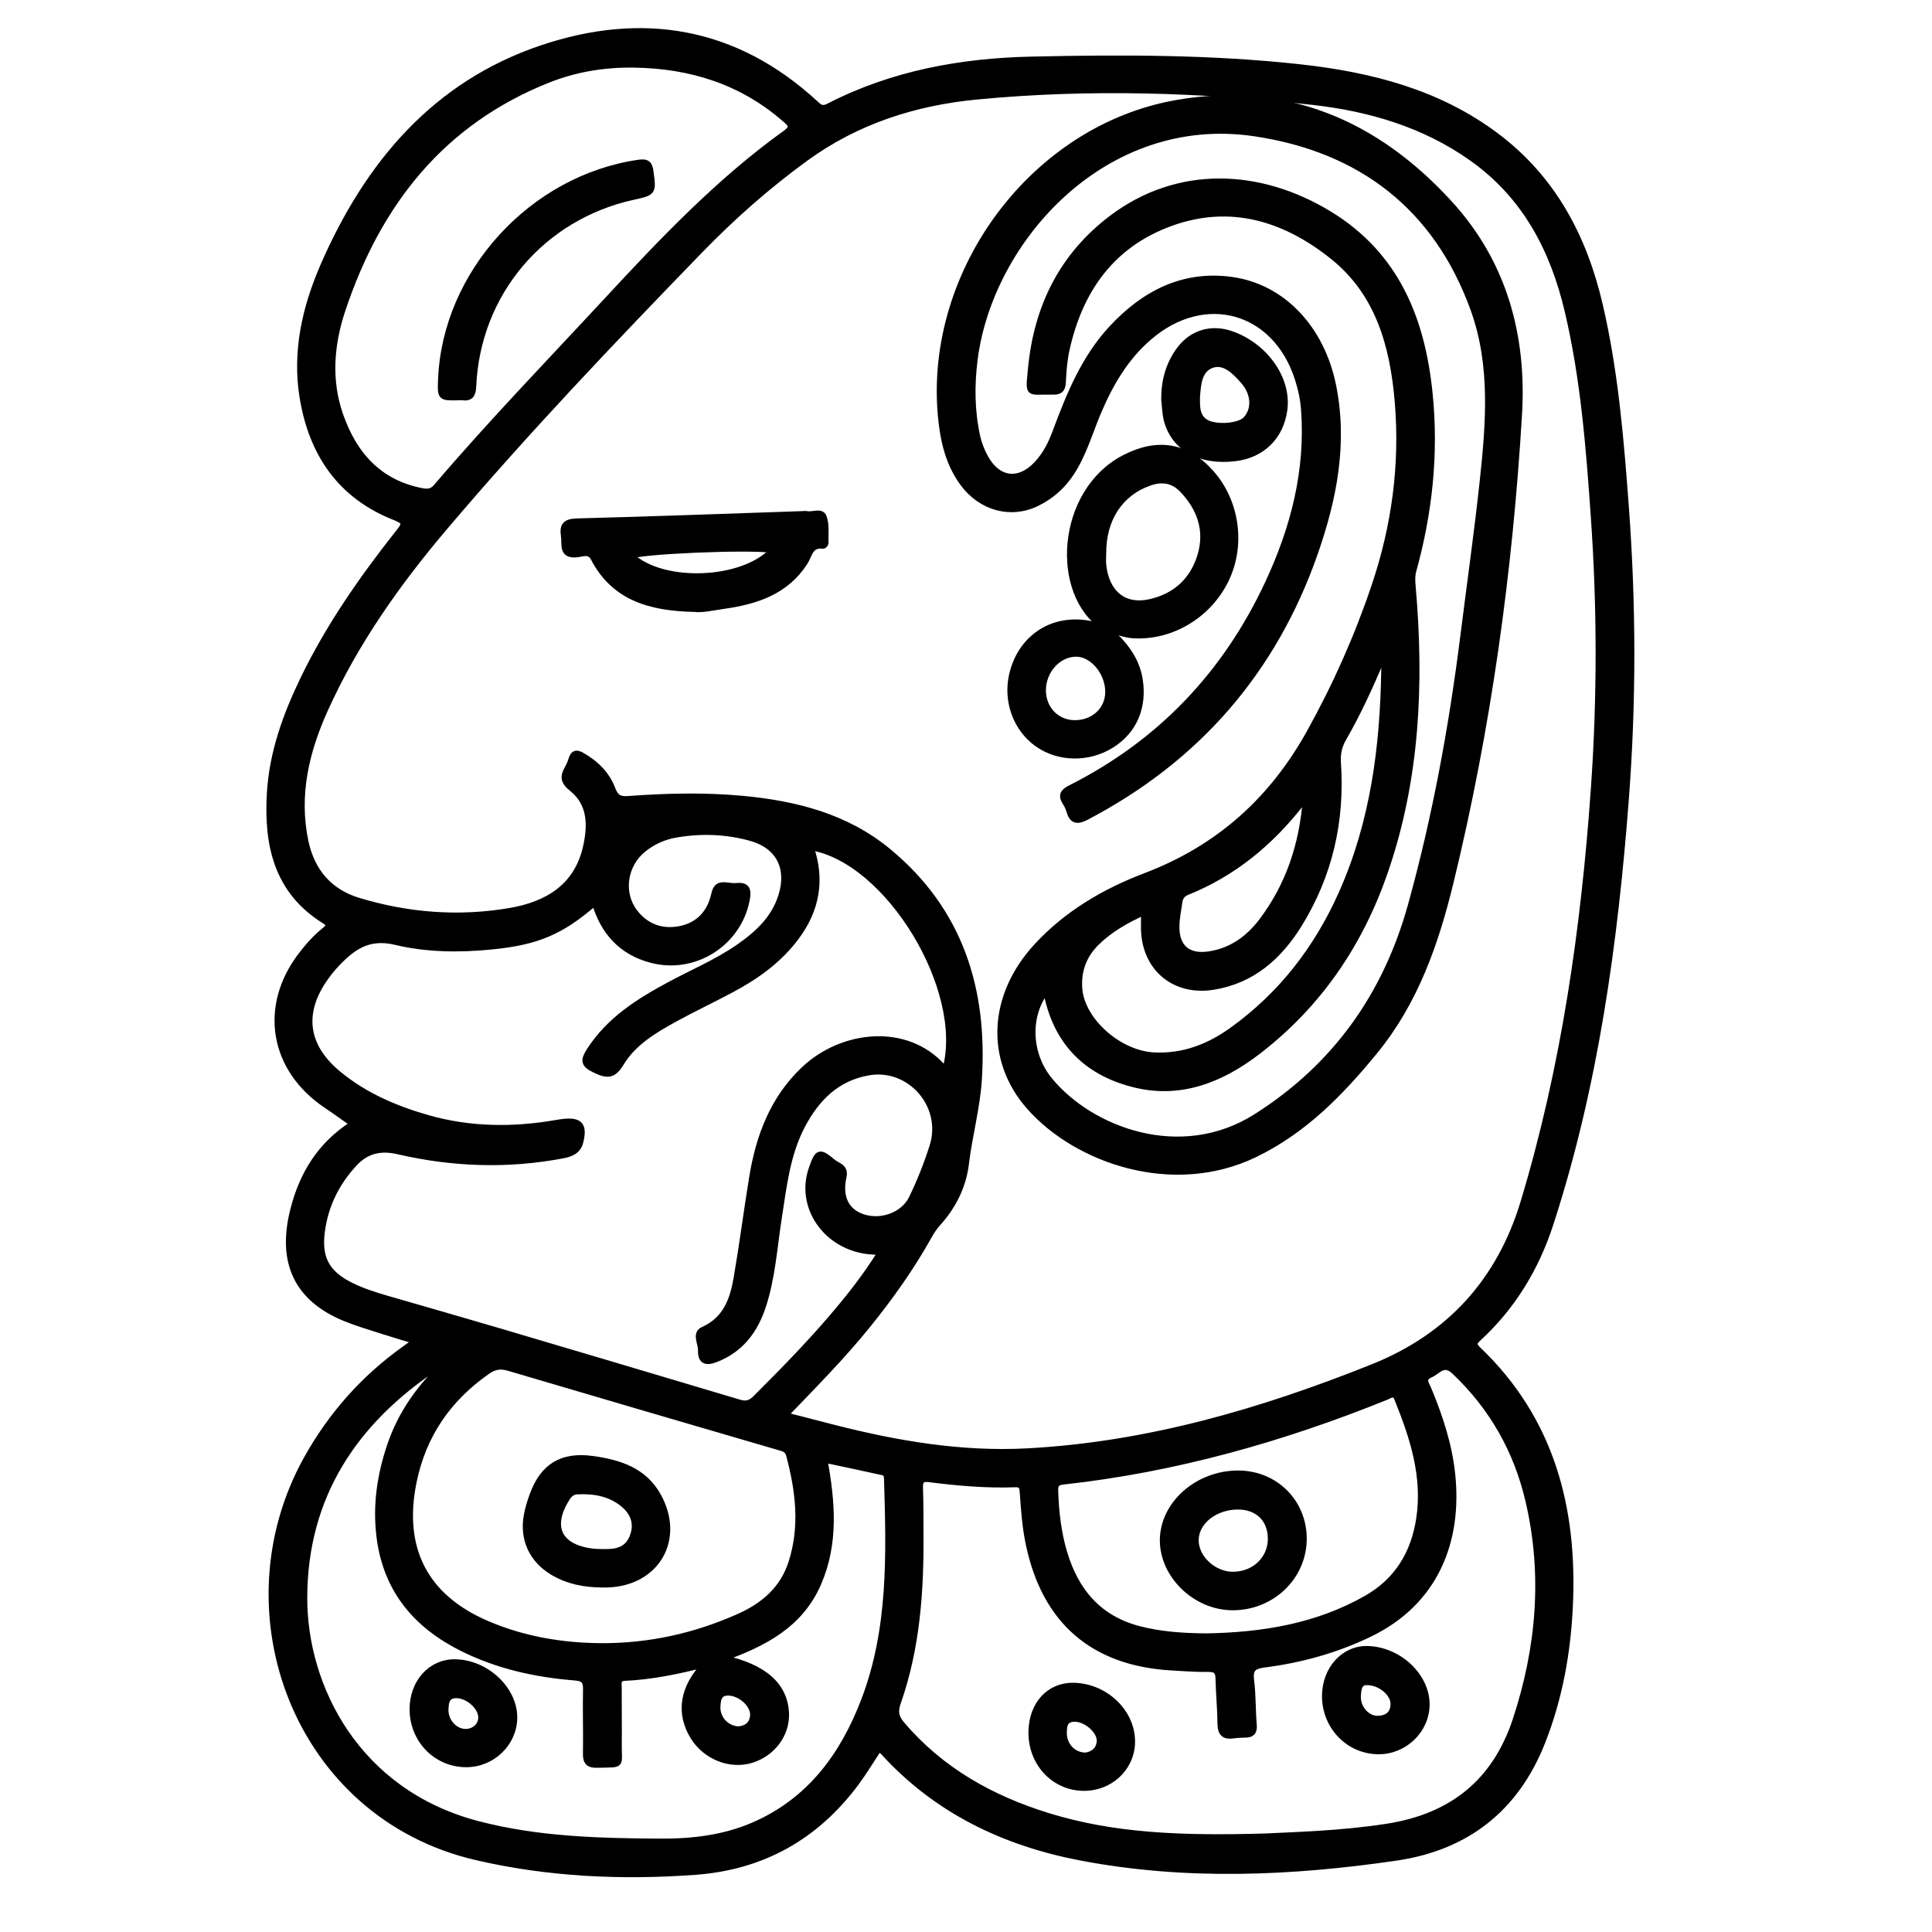 <?xml version="1.0" encoding="utf-8"?>
<!-- Generator: Adobe Illustrator 23.0.0, SVG Export Plug-In . SVG Version: 6.00 Build 0)  -->
<svg version="1.0" xmlns="http://www.w3.org/2000/svg" xmlns:xlink="http://www.w3.org/1999/xlink" x="0px" y="0px"
	 viewBox="0 0 3000 3000" style="enable-background:new 0 0 3000 3000;" xml:space="preserve">
<style type="text/css">
	.st0{stroke:#000000;stroke-width:10;stroke-miterlimit:10;}
</style>
<g id="Layer_1">
</g>
<g id="Layer_2">
	<g>
		<path class="st0" d="M1364.9,2714.3c-12.2,18.4-23.3,37-36.1,54.2c-62.1,83.4-144.9,130-248.9,137.7
			c-114.7,8.4-228.8,3.2-340.8-22.9c-277.6-64.8-394.7-379.8-262.9-617.3c38.1-68.6,88.7-125.7,152.5-171.2c4.9-3.5,9.7-7,17.3-12.5
			c-20.4-6.2-38.2-11.4-55.8-17.1c-18-5.8-36.2-11.2-53.7-18.3c-74.3-30.3-101.3-85.9-81-167.2c13.9-55.7,42-102.2,93.1-134.5
			c-14.6-10.3-27.9-20-41.6-29.2c-83.5-56-100-152.8-39.2-232.4c10.7-14,22.3-27.3,36.1-38.3c7.2-5.8,10.1-9.8,0-16
			c-74-46.1-89.2-118-84.5-197.6c3.7-63.1,24.9-121.4,52.2-177.8c39.8-82,91.6-156.2,147.9-227.3c9.8-12.3,11.6-16.7-6.2-23.7
			c-84.7-33.3-129.1-99.1-143.2-186.7c-11.4-71.1,4.3-138.9,32.4-203.6C571,255.5,675.2,131.1,841.6,75.1
			c155.4-52.3,300.2-28.6,424.2,85.8c6.4,5.9,10.9,9.9,20.7,4.8c98.8-51,205.5-70.4,315.2-72.8c139.3-3.1,278.8-3.3,417.6,12
			c109.2,12.1,214.3,38.9,304.3,106.7c88,66.3,135.8,157.1,160.3,262.5c24,103.2,32.6,208.3,40.4,313.4
			c11.2,151.4,11.5,302.9-0.1,454.2c-17.1,223.5-47.5,444.9-117.2,659.1c-22.1,67.9-58.3,127.8-111.2,176.6
			c-7.3,6.8-9.2,10.4-0.8,18.5c113.6,108.5,149.3,245.5,142.4,397c-3.3,72.6-16,143.6-42.8,211.7
			c-40.9,103.9-117.8,163.7-226.7,179.6c-162.7,23.8-326.3,30.9-488.7,0c-118.7-22.5-224.7-72.8-307.6-164.2
			C1369.5,2718.2,1367.3,2716.5,1364.9,2714.3z M1218.4,2197.7c27.4,7.1,51.5,13.3,75.6,19.5c98.7,25.2,198.6,42.2,300.8,36.8
			c187-9.9,364.3-61.7,536.9-130.8c119.2-47.7,197.6-133.9,234.6-257.1c62.9-208.8,93.6-423.2,108.9-640.1
			c10-141.2,9.9-282.6,0-423.8c-7.5-107.2-15.8-214.4-40.6-319.5c-22.6-95.8-66.1-178.6-148.1-237c-74.1-52.8-159.3-77.8-247.8-87.8
			c-173.7-19.5-348.2-25.1-522.4-8.3c-95.9,9.2-186.4,38.1-265.7,95.9c-58.7,42.7-113,90.6-163.4,142.5
			C951,528.5,816.1,670,689.6,819.2c-73.1,86.3-138.3,178.4-185.2,282.3c-29.5,65.4-45.6,133-30.5,205c9.7,46.2,36.9,78.5,81.9,92.3
			c77.4,23.6,156.9,29.7,236.6,16c57.3-9.9,103.7-37.1,117.8-99.2c7.6-33.4,7.8-67.8-21.8-91.4c-13.6-10.8-13.8-18.5-6.7-31
			c2.7-4.6,4.7-9.7,6.3-14.9c2.8-8.9,7.5-9.3,15-5.1c22,12.4,39.2,29.4,48,53c4.7,12.5,11.3,15.8,24,14.9
			c59.4-4.3,118.8-5.9,178.3-0.3c82.3,7.7,160.5,27.6,225.5,81.2c111.5,92,149.9,214,140.8,354.5c-2.8,44-14.8,86.5-20,130.2
			c-4.1,34.6-19.5,65.9-43.4,92.3c-5.4,6-10,12.8-13.9,19.9c-27.4,49.2-59.9,94.8-95.2,138.5
			C1308.1,2105.7,1264.4,2149.9,1218.4,2197.7z M1368.5,1943.7c-8.9-0.5-14.3-0.5-19.7-1.1c-66.1-7.4-108.6-69.2-88-127.8
			c9.3-26.5,11.4-27.4,32.7-9.8c6.9,5.7,19.4,7.2,16,22.1c-7.1,31.3,3.8,53.8,28.7,62.7c29.8,10.6,65.2-2.5,78-29
			c12.7-26.2,23.4-53.2,32.2-80.9c20-63.2-35.1-126.5-100.1-115c-48.8,8.6-79.9,39.6-102.3,81.5c-24.1,45.2-29.3,95.1-37,144.5
			c-7.2,46-10,92.8-24.7,137.4c-12.4,37.6-34.3,66.9-72.7,81.9c-14.9,5.8-23.3,3.8-22.8-13.9c0.3-10.6-9.6-25.4,3.2-31.1
			c35.9-16.1,46.5-47.3,52.3-81.3c8.9-51.9,15.6-104.2,24.1-156.2c10.4-63.3,32.3-121.5,80.2-166.8c59.3-56.1,158.5-67,215-3.9
			c1.2,1.3,3.2,1.9,5,2.9c33.2-123.5-89.3-325.4-210.1-344.7c17.7,50.8,9.2,97.3-22.4,139.7c-26.8,36-62.5,61.4-101.7,82.1
			c-28.6,15.2-57.9,29.1-86.4,44.7c-32.1,17.6-64.5,36.8-83.8,68.7c-12.2,20.3-21.6,19.5-40.4,10.5c-17.4-8.3-17.7-14.4-8.1-29.3
			c30.5-47.5,75.9-76.1,123.8-101.9c35.7-19.2,73.2-35,106.7-58c29.9-20.6,56.3-44.6,67.5-80.9c13.4-43.2-4.1-77.6-47.2-89.8
			c-38.2-10.8-77.4-12.1-116.5-5.5c-18.9,3.2-36.2,10.8-51.3,23c-30.1,24.4-36.3,68.3-13.4,98.1c17.8,23.1,42.3,31.7,70.1,26.5
			c29.3-5.5,47.7-25.5,53.9-54.1c2.7-12.5,7.9-15.1,18.7-13.8c5.4,0.7,10.9,1.4,16.2,0.9c16.2-1.6,17.5,6.9,15.2,19.9
			c-12.4,68.1-80.9,111.8-147.8,94.2c-46.7-12.3-74.4-43.6-87.9-89.2c-53.2,46.4-90.9,61.6-161.8,68.5c-49.6,4.8-99.8,4.2-147.3-7.2
			c-42.1-10.1-66.7,7.5-91.6,33.6c-6.5,6.8-12.5,14.2-18,21.9c-39,54.8-32,107,20.1,150c40.9,33.8,88.6,54.2,138.9,68.6
			c65.9,18.8,133,19.3,200.2,7.6c34.6-6.1,43.5,0.5,36.6,28.9c-3.5,14.2-14.4,18.4-26.9,20.8c-85.6,16.3-170.9,13.3-255.5-6.3
			c-27.1-6.3-49.2-1.5-68.1,18.7c-28.6,30.6-46.1,66.6-51.1,108.1c-4.9,40.4,8.6,63.8,45,82c17.6,8.8,36.2,14.8,55.1,20.3
			c58.9,17,117.9,33.9,176.6,51.2c124.1,36.7,248.2,73.6,372.2,110.6c10.1,3,17.3,1.3,25.1-6.5c40.3-40.1,80-80.7,117.1-123.8
			C1318.3,2015.5,1344.6,1982.3,1368.5,1943.7z M1965.3,2852c44.9-2.3,117.2-4,188.9-15.2c100.5-15.7,167.9-69.5,199.8-166.4
			c36.6-111.4,46.5-224.8,19.8-339.7c-18.2-78.2-56.1-145.5-114.9-201.2c-17.3-16.4-25.8-0.5-37.9,4.7c-14.1,6.1-6.6,15-3.2,23.2
			c17.7,42.6,32.1,86.2,36.9,132.3c10.6,101.6-24.5,197.6-129.4,247.8c-51.8,24.8-106.2,39.7-162.7,46.9
			c-17.9,2.3-22.3,8.2-20.2,25.4c2.9,22.7,2.1,45.9,4.1,68.8c0.9,11.1-3.3,14.6-13.4,14.6c-6.1,0-12.2,0.4-18.2,1.2
			c-13.7,2-19.2-3.2-19.4-17.4c-0.2-23.6-2.6-47.3-3.1-70.9c-0.3-11.3-4.3-15-15.7-14.9c-19.6,0.2-39.2-1.2-58.8-2.4
			c-120.5-7.4-194.7-71.8-219.9-190.2c-5.7-26.6-7.6-53.5-9.5-80.4c-0.6-7.9-0.9-14.3-12.1-13.8c-44.7,1.7-89.2-2.3-133.5-7.9
			c-12.1-1.5-15.1,2.7-14.7,14.1c0.9,23.6,0.6,47.3,0.8,71c0.7,89-5.4,177.2-35.1,261.9c-5,14.1-3.3,23.1,6.1,34.2
			c60.7,71.5,139,115.2,227,142.4C1728.2,2851.4,1832.8,2855.9,1965.3,2852z M1095.6,2583.6c-44,11.4-84.3,19.5-125.5,21.4
			c-12.1,0.6-9.6,9.1-9.7,16c-0.1,29.1,0.4,58.2,0.1,87.3c-0.4,35.1,7.1,30.5-32.8,31.7c-13.2,0.4-17.7-3.6-17.5-17
			c0.6-33.1-0.6-66.3,0.1-99.4c0.3-13.6-3.5-18.1-17.8-19.2c-60.4-4.8-118.9-17.7-173.6-44.8c-71.9-35.6-118.5-90.3-129.1-172
			c-6.4-49.3,0.6-96.9,16.5-143.6c16.4-48.2,44.8-88.4,81.4-123.3c-4.1-3.1-6.4-0.9-8.5,0.4c-129.2,85.3-206.8,202.2-207.1,359.8
			c-0.3,138.4,81.4,302.3,269,351.6c93.1,24.5,188.4,26.9,283.8,27.5c49.5,0.3,98.7-5.3,144.9-25.2
			c87.9-37.9,139.7-108.7,172.5-194.8c42.2-110.7,38.9-226.7,35.4-342.5c-0.1-4.9-0.7-10.3-6.2-11.6c-29.9-6.7-59.9-12.9-91.7-19.7
			c12.2,66.8,17.3,130.3-9.5,192.2c-28,64.5-84.4,93.6-148.4,116.4c64.5,13.7,96.7,42.7,98.3,86.1c1.1,31.8-20.6,61.1-52.8,71.4
			c-33.3,10.6-71.9-4.8-91-36.3C1054.5,2659.8,1060.1,2620.3,1095.6,2583.6z M984.5,100c-45.9-0.7-90.6,6.6-133.1,23.4
			c-166,65.9-264.9,192.5-319.9,357.5c-17.9,53.6-22.5,109.2-3.7,163.4c21.4,61.6,60.6,106.4,128.6,118.9c8.8,1.6,15.4,0.1,21.5-7.1
			C763.6,655.7,855.3,561,944.9,464.3c85.6-92.3,172.4-183.4,275.1-257.2c13.7-9.9,8-14.7-0.6-22.2
			C1152.1,126.1,1072.6,101.3,984.5,100z M934.6,2556.5c74.1,0.2,144.8-15.5,212.3-45.5c38.6-17.1,68.9-42.6,82.3-84.2
			c18.1-56.2,11.3-112-3.6-167.6c-2.4-9-9.1-10.4-16.4-12.5c-139.8-40.8-279.6-81.7-419.2-123c-12.7-3.7-22.2-2.4-33.4,5.4
			c-60.9,42.6-99.9,98.9-114.8,172.4C621,2404.1,659,2479.8,755,2521.3C812.2,2546,872.5,2556.2,934.6,2556.5z M1872.5,2541.3
			c87.4-1.4,172.1-15,249.4-58.9c47.8-27.2,73.8-69.6,82.1-123.6c10.2-66.2-9.7-126.9-33.9-186.9c-4.6-11.4-11.1-5.8-17.6-3.1
			c-161.5,65.3-327.9,112.3-501.5,131.4c-10.9,1.2-13.2,5.2-12.8,15.1c1,32.6,4.7,64.7,14,95.9c17.9,59.6,53.2,102.1,115.8,118.6
			C1802.4,2538.9,1837.3,2540.9,1872.5,2541.3z M1146.7,2685.7c11.3-0.9,21.4-6.5,23-21c1.9-17.1-19-36.4-38.5-36.8
			c-15.5-0.4-16.9,10.9-17.5,21.7C1112.6,2668.3,1127.4,2685,1146.7,2685.7z"/>
		<path class="st0" d="M1624.7,1537.6c-30.7,38.7-28.8,98.9,4.7,139.8c63.9,78,204.1,131,320.9,57.2c123.3-78,202-188.7,240.9-328.8
			c38-137,63.5-276.4,81.3-417.3c10.1-80.5,21.5-160.8,30.2-241.4c9.6-89.7,17-180.4-14.4-267.2c-57.6-159.2-175.9-249-340.4-273.3
			c-233.1-34.4-411.5,165.4-434.9,352.1c-5,40-4.6,79.5,4,118.9c2.5,11.3,6.6,21.9,12.1,32.1c19.8,37,53.5,41.4,82,10.3
			c12.9-14.1,21.5-30.9,28.1-48.9c21.5-57.8,44.6-114.9,87.4-161c50.2-54,110.7-85.5,185.9-75.1c79.2,11,139,75.3,157,162.9
			c18.5,90,1.3,176.6-28.1,260.9c-64,183.1-182.8,319.6-354.9,409.7c-14.2,7.4-21.3,5.6-25.7-9.4c-1.3-4.5-3.3-9-5.9-12.9
			c-7.5-11.5-3.4-16.7,8.1-22.5c139.2-70.2,240.7-177.4,306.3-318.1c39.6-84.9,62.9-174,56-268.9c-1.2-17-4.8-33.5-10-49.6
			c-35.1-107.6-144.9-137.9-231-63.9c-37.4,32.1-61.2,73.4-80,118.1c-13,31.1-22.2,63.8-40.9,92.4c-13.7,21-31.7,36.8-54,47.6
			c-39.8,19.3-85.5,6.9-113.4-30.5c-23.5-31.6-31.4-68.6-34.8-106.6c-19.7-224.2,144.7-445.4,366.2-484
			c169.1-29.5,310,31.7,423.7,156.5c84,92.1,114.5,204.9,107.3,326.5c-14.6,245.2-48.2,487.9-106.4,726.9
			c-23,94.5-54.7,185.5-117.6,262.3c-52.6,64.2-109.6,122.9-186.1,159.8c-126.8,61.2-275.4,9.7-349.1-73.2
			c-64.6-72.7-60-172.6,11.1-249.6c46.7-50.6,105.4-84.9,168.3-108.8c113.6-43.1,196.9-117.9,255.3-223.1
			c40.5-72.9,74.2-148.5,100.8-227.5c31.3-92.9,44.2-187.9,36.1-285.6c-7.3-87.3-29.7-169.5-101.3-226.6
			c-74.1-59.2-158.7-85.5-251.8-51.7c-91.8,33.3-141.8,104.3-162.1,197.7c-3.6,16.4-4.7,33.5-5.6,50.3c-0.6,10.4-4.3,13.9-14.7,13.7
			c-39.7-1.1-38.2,8.1-34-35.9c9.1-94.9,48.2-174.3,124.7-232.4c102.6-77.9,230-72.9,338.7-6.3c103.8,63.7,143.6,163.7,155,279.4
			c9.2,92.7-0.6,183.6-25.3,273c-2.5,8.9-1.9,17.2-1.1,26c13,149.5,6.6,297.2-42.7,440.7c-38.5,112.3-102.6,206.9-196.7,279.5
			c-57.2,44.2-121.6,70.3-194.9,51.1C1685.5,1663.9,1638.9,1616.2,1624.7,1537.6z M1776.8,1415.8c-28.7,13-53.9,27.4-74.6,47.9
			c-19.6,19.4-28.8,43.4-26.6,71.7c3.9,50.1,62,101.2,116.4,103.8c45.6,2.2,85.2-13.2,121.1-38.9c76.5-54.9,132.2-126.9,170.4-212.6
			c49.7-111.3,64.7-229.3,66.3-349.8c0.1-4.5,2.1-10.1-4.4-14.8c-18.3,42.6-36.7,83.8-59.4,122.8c-7.1,12.3-9.8,24.3-8.8,38.4
			c6.2,90.3-13,174.9-60.9,251.9c-30.7,49.3-72.1,85.9-132,95.7c-60.7,9.9-106.9-29.2-107.6-90.5
			C1776.7,1433.9,1776.8,1426.5,1776.8,1415.8z M2027.9,1241.7c-3.7,2.7-6.2,3.8-7.7,5.7c-47.5,60.8-105.1,108.6-177.3,137.6
			c-7.2,2.9-10.7,8-11.8,15c-1.9,12.7-4.5,25.4-4.7,38.2c-0.5,32.8,17.8,48.8,50.3,44.2c35.6-5,62.9-25.1,83.6-52.8
			C2001.4,1374.8,2022.4,1312.2,2027.9,1241.7z"/>
		<path class="st0" d="M1078.2,945.2c-69.9-1.5-124.6-18.1-156.1-78.6c-6.3-12.1-16.9-7.5-24.9-6.4c-25.7,3.5-19.1-15-21.2-28.3
			c-2.5-16.2,2.8-21.4,20.2-21.9c116.3-3,232.5-7.4,348.7-11.3c2.7-0.1,5.5-0.5,8.1,0c8.9,1.7,22.3-5.5,25.8,4.5
			c4.3,12.2,2.3,26.6,2.7,40.1c0,1.3-2.5,4-3.6,3.8c-20-2.9-21.4,14.7-28.5,25.8c-29,45.1-74.5,60.2-123.9,67.3
			C1107.7,942.7,1089.6,946.9,1078.2,945.2z M1201.1,853.6c-39.3-5.8-211.8,1.8-221.6,9.4C1028.4,909.5,1154.7,905,1201.1,853.6z"/>
		<path class="st0" d="M1714.6,974c-79.7-52.3-69.1-210.5,31.3-262.6c51.3-26.6,96.7-19.6,134.7,23.5
			c39.8,45.1,48.7,112.8,21.9,166.6c-27.2,54.6-84.8,88.3-143.3,84.6c-13.8-0.9-26-6.8-39.3-9.1C1718.2,976,1716.4,975,1714.6,974z
			 M1712.7,859.5c0,6.1-0.6,12.2,0.1,18.2c4.8,43.8,32.7,66.6,72.7,57.7c40.1-8.9,67.5-34.1,79-73.2c11.4-38.7-0.6-73.1-28.2-102
			c-14.7-15.4-32-17.9-51.7-10.9C1739.2,765.1,1712.4,805.7,1712.7,859.5z"/>
		<path class="st0" d="M1714.6,974c1.8,1,3.6,2,5.4,3c23.7,21.5,44.1,44.9,49.4,78.2c6.8,42.8-8.7,79.3-43.4,101.2
			c-35.5,22.4-81.5,21.8-114.5-1.3c-33.3-23.4-49.1-66.4-39.5-107.5c14.7-62.9,72.3-94.8,134.7-74.8
			C1709.2,973.6,1712,973.6,1714.6,974z M1668.8,1123.3c30,0.1,52.7-21.3,52.4-49.5c-0.3-30.3-24.4-58.9-49.9-59.1
			c-27.6-0.2-51.7,25.6-52.2,56.3C1618.6,1100.4,1640.2,1123.2,1668.8,1123.3z"/>
		<path class="st0" d="M1808.1,620.1c-0.1-28.7,7-55,24.4-77.9c18.9-24.8,48.1-33.5,77.7-23.7c53.3,17.8,90.3,69.6,83.8,117.7
			c-5.6,41.6-34,69.7-75.7,74.9c-54.4,6.7-94.7-15.4-106.2-59C1809.5,641.8,1809.4,630.8,1808.1,620.1z M1858.3,617.8
			c0,13.6-0.6,27.6,11.7,36.9c14.2,10.8,53.5,8.7,64.6-3c14.8-15.4,13.7-40.8-3.6-60.3c-13-14.7-29.2-31.7-49-25.1
			C1860.9,573.5,1859.7,597.4,1858.3,617.8z"/>
		<path class="st0" d="M2140.3,2719c-45.9-0.3-82.5-38.2-82.5-85.3c0-41.4,29.1-73.7,65.6-72.8c48.3,1.2,91.5,41.6,91.5,85.6
			C2214.9,2686.2,2180.9,2719.3,2140.3,2719z M2122.8,2611.7c-13.3-0.4-14.1,11.6-14.6,22.2c-0.9,18.6,14.4,35.9,31.3,35.4
			c14.6-0.4,24.6-7.5,24.7-23.3C2164.4,2629.3,2143.5,2611.5,2122.8,2611.7z"/>
		<path class="st0" d="M1602,2688.3c0.9-42,27.7-71,65-70.3c49.7,0.9,91.5,41.5,90.5,87.8c-0.9,40-34.8,71.1-76.3,70
			C1635.6,2774.6,1600.9,2736.3,1602,2688.3z M1685.7,2726.4c11.2-1.6,21-7.9,22.3-22.2c1.4-16.4-21.6-36.4-40.1-35.7
			c-15.4,0.5-16.3,11.7-16.3,22.8C1651.6,2710.6,1666.3,2726.4,1685.7,2726.4z"/>
		<path class="st0" d="M723.4,2739.1c-46.1-0.3-82.4-37.8-82.4-85.1c0-41.6,28.4-73,65.7-72.5c47.9,0.7,91.6,41.6,91.5,85.5
			C798,2706.7,764.2,2739.4,723.4,2739.1z M723.3,2689.7c14-0.1,25-10.8,24.3-23.9c-0.8-16.6-21.3-34.1-39.4-33.9
			c-15.5,0.2-16.3,11.8-16.8,22.4C690.7,2673.3,706.1,2689.8,723.3,2689.7z"/>
		<path class="st0" d="M685.2,589.6C691.7,424.1,826.4,276.8,992,253c13.6-2,16.3,2.7,17.8,13.8c4.2,31.7,4.5,31.7-26.6,38.5
			C841.3,336.4,740.8,455,734.5,599.8c-0.6,13.2-4.2,18.5-17.2,16.7c-2-0.3-4,0-6.1,0.1C684.1,617.1,684.1,617.1,685.2,589.6z"/>
		<path class="st0" d="M933.6,2460c-26.8-0.2-52.3-5.3-75.6-19.3c-31.1-18.8-46-50.2-39.9-86.1c1.9-11.2,5.3-22.3,9.2-32.9
			c16.3-44.8,45.7-62.3,92.6-55.9c41.5,5.7,79.8,17.7,101.7,57.2c37,66.6-1.9,134.4-77.9,137C940.3,2460.1,936.9,2460,933.6,2460z
			 M936.3,2410.4c19.9,0.4,38.1-2.2,46.4-24.1c7.8-20.5,1.3-37.6-14.4-50.7c-20.7-17.3-45.9-21.4-72.1-20.2
			c-7.1,0.3-12.1,4.3-16.1,10.6c-28,44.1-13.3,76.4,38.1,83.4C924.1,2410.3,930.2,2410.1,936.3,2410.4z"/>
		<path class="st0" d="M1913.1,2495.4c-56.6-0.5-107.1-49.3-107.1-103.6c0-55.9,53.6-103.4,116.5-103.4
			c57.6,0.1,101.9,44.4,101.6,101.5C2023.7,2448.9,1974.2,2496,1913.1,2495.4z M1973.7,2390.2c0.3-30.5-19.5-50.7-50.1-51.2
			c-36.6-0.6-67.3,23.4-67.3,52.7c0,27.8,27.7,53.7,57.7,53.9C1947.2,2446,1973.4,2421.6,1973.7,2390.2z"/>
	</g>
</g>
</svg>
